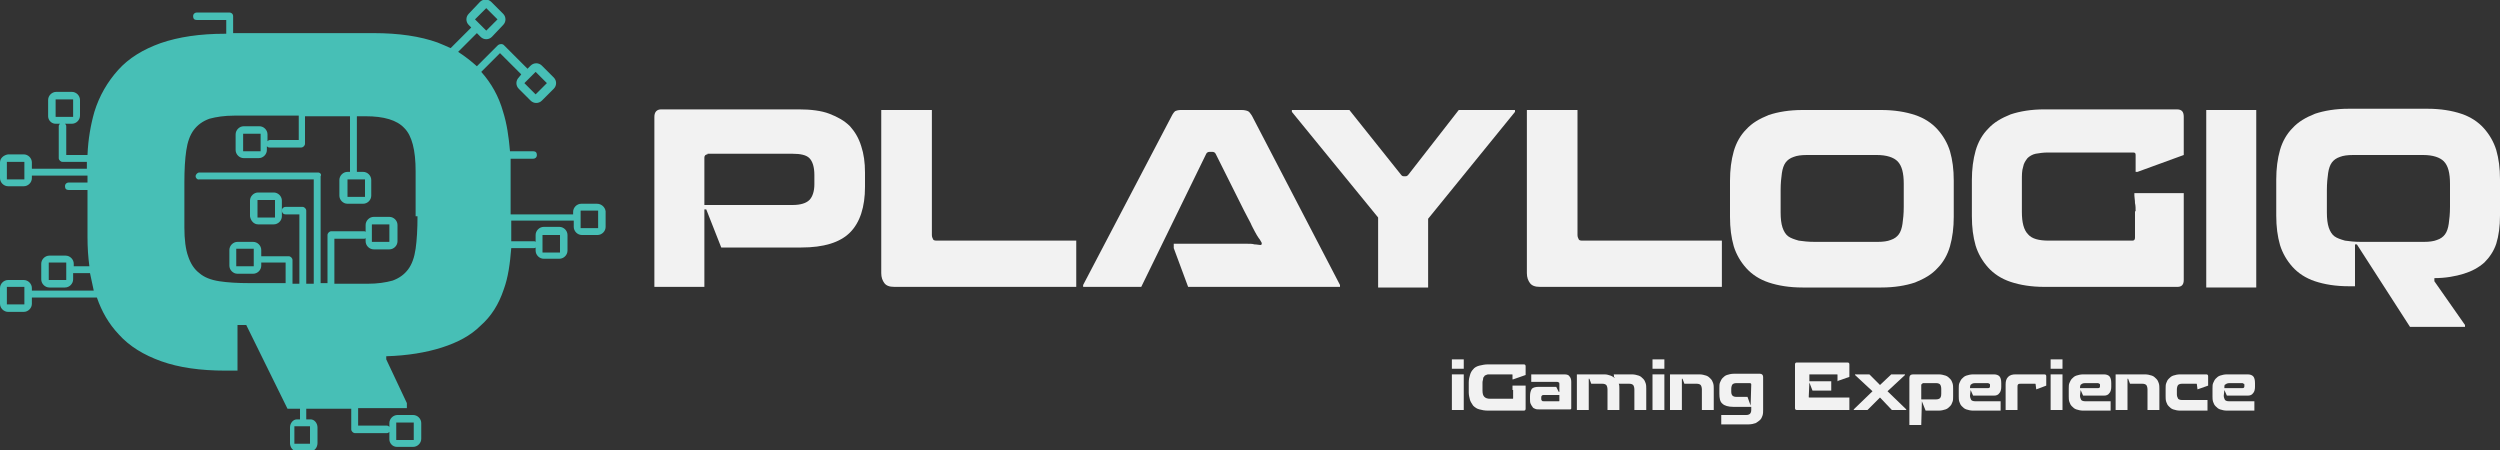 <?xml version="1.0" encoding="utf-8"?>
<!-- Generator: Adobe Illustrator 22.1.0, SVG Export Plug-In . SVG Version: 6.00 Build 0)  -->
<svg version="1.1" id="Layer_1" xmlns="http://www.w3.org/2000/svg" xmlns:xlink="http://www.w3.org/1999/xlink" x="0px" y="0px"
	 width="400px" height="72px" viewBox="0 0 400 72" style="enable-background:new 0 0 400 72;" xml:space="preserve">
<rect x="0" y="0" width="400" height="72" fill="#333333" stroke="none"/>
<style type="text/css">
	.st0{fill:#47BFB6;}
	.st1{fill:#F2F2F2;}
</style>
<g>
	<path class="st0" d="M41.3,35.9h2.5c0.7,0,1.3-0.6,1.3-1.3v-2.5c0-0.7-0.6-1.3-1.3-1.3h-2.5c-0.7,0-1.3,0.6-1.3,1.3v2.5
		C40.1,35.3,40.6,35.9,41.3,35.9z M41.2,32H44v2.8h-2.8V32z"/>
	<path class="st0" d="M95.5,32.6h-2.5c-0.7,0-1.3,0.6-1.3,1.3v0.4c-0.1,0-0.1,0-0.2,0h-9.8v-7.5c0-0.5,0-1,0-1.4h3.6
		c0.3,0,0.6-0.2,0.6-0.6s-0.2-0.6-0.6-0.6h-3.7c-0.2-2.3-0.5-4.4-1.1-6.3c-0.7-2.5-1.9-4.6-3.5-6.4l3-3l3.4,3.4L83,12.4
		c-0.5,0.5-0.5,1.3,0,1.8l1.9,1.9c0.5,0.5,1.3,0.5,1.8,0l1.9-1.9c0.5-0.5,0.5-1.3,0-1.8l-1.9-1.9c-0.5-0.5-1.3-0.5-1.8,0L84.4,11
		l-3.8-3.8c-0.2-0.2-0.6-0.2-0.9,0l-3.4,3.4c-0.9-0.8-1.9-1.6-3-2.3l3-3l0.6,0.6c0.5,0.5,1.3,0.5,1.8,0L80.5,4
		c0.5-0.5,0.5-1.3,0-1.8l-1.9-1.9c-0.5-0.5-1.3-0.5-1.8,0L75,2.2c-0.5,0.5-0.5,1.3,0,1.8l0.4,0.4l-3.3,3.3c-0.7-0.3-1.3-0.6-2.1-0.9
		c-2.8-1-6.2-1.5-10.2-1.5H37.3V2.6C37.3,2.2,37,2,36.7,2h-5.2c-0.3,0-0.6,0.2-0.6,0.6s0.2,0.6,0.6,0.6h4.7v2.2H36
		c-4,0-7.4,0.5-10.3,1.5c-2.8,1-5.1,2.4-6.8,4.3c-1.7,1.9-3,4.1-3.8,6.7c-0.6,2.1-1,4.4-1.1,6.9h-3.4v-4.6c0-0.2-0.1-0.3-0.2-0.4
		h1.1c0.7,0,1.3-0.6,1.3-1.3V16c0-0.7-0.6-1.3-1.3-1.3H9c-0.7,0-1.3,0.6-1.3,1.3v2.6c0,0.6,0.5,1.2,1.2,1.2h0.7
		c-0.1,0.1-0.2,0.2-0.2,0.4v5.1c0,0.3,0.3,0.6,0.6,0.6h3.9c0,0.3,0,0.6,0,0.8V27H5.2c-0.1,0-0.1,0-0.1,0v-1c0-0.7-0.6-1.3-1.3-1.3
		H1.3C0.6,24.8,0,25.3,0,26v2.5c0,0.7,0.6,1.3,1.3,1.3h2.5c0.7,0,1.3-0.6,1.3-1.3v-0.4c0,0,0.1,0,0.1,0h8.8v1.1h-3
		c-0.3,0-0.6,0.2-0.6,0.6s0.2,0.6,0.6,0.6h3v7.5c0,1.7,0.1,3.2,0.3,4.7h-2.5v-0.4c0-0.7-0.6-1.3-1.3-1.3H7.9c-0.7,0-1.3,0.6-1.3,1.3
		v2.5c0,0.7,0.6,1.3,1.3,1.3h2.5c0.7,0,1.3-0.6,1.3-1.3v-1h2.7c0.2,1,0.4,1.9,0.6,2.8H5.2c-0.1,0-0.1,0-0.1,0v-0.4
		c0-0.7-0.6-1.3-1.3-1.3H1.3c-0.7,0-1.3,0.6-1.3,1.3v2.5c0,0.7,0.6,1.3,1.3,1.3h2.5c0.7,0,1.3-0.6,1.3-1.3v-1c0,0,0.1,0,0.1,0h10.3
		c0.8,2.3,1.9,4.2,3.5,5.9c1.7,1.9,4,3.3,6.8,4.3c2.8,1,6.2,1.5,10.3,1.5h1.9V52h1.4l6.6,13.4h2v1.7h-0.5c-0.6,0-1.1,0.6-1.1,1.3
		v2.5c0,0.7,0.5,1.3,1.1,1.3h2.2c0.6,0,1.1-0.6,1.1-1.3v-2.5c0-0.7-0.5-1.3-1.1-1.3H49v-1.7h7.2v3.3c0,0.3,0.3,0.6,0.6,0.6h5.1
		c0.2,0,0.3-0.1,0.4-0.2v1.2c0,0.6,0.5,1.2,1.2,1.2h2.6c0.7,0,1.3-0.6,1.3-1.3v-2.5c0-0.7-0.6-1.3-1.3-1.3h-2.5
		c-0.7,0-1.3,0.6-1.3,1.3v0.6c-0.1-0.1-0.2-0.2-0.4-0.2h-4.6v-2.8h7.8v-0.8l-3.3-7V57c3.4-0.1,6.4-0.6,8.9-1.4
		c2.5-0.8,4.6-1.9,6.2-3.5c1.7-1.5,2.9-3.4,3.7-5.8c0.7-1.9,1-4.1,1.2-6.6h3.6c0.1,0,0.2,0,0.3-0.1v0.5c0,0.7,0.6,1.3,1.3,1.3h2.5
		c0.7,0,1.3-0.6,1.3-1.3v-2.5c0-0.7-0.6-1.3-1.3-1.3h-2.5c-0.7,0-1.3,0.6-1.3,1.3v1.1c-0.1-0.1-0.2-0.1-0.3-0.1h-3.6
		c0-0.3,0-0.5,0-0.8v-2.5h9.8c0.1,0,0.1,0,0.2,0v1c0,0.7,0.6,1.3,1.3,1.3h2.5c0.7,0,1.3-0.6,1.3-1.3v-2.5
		C96.8,33.1,96.2,32.6,95.5,32.6z M87.5,13.3l-1.8,1.8l-1.8-1.8l1.8-1.8L87.5,13.3z M77.8,1.3l1.8,1.8l-1.8,1.8l-1.8-1.8L77.8,1.3z
		 M8.9,18.7v-2.8h2.8v2.8H8.9z M3.9,28.7H1.1v-2.8h2.8V28.7z M10.6,44.8H7.8V42h2.8V44.8z M3.9,48.7H1.1v-2.8h2.8V48.7z M49.6,68.2
		V71h-2.5v-2.8H49.6z M63.4,67.6h2.8v2.8h-2.8V67.6z M66.8,34.6c0,2-0.1,3.8-0.3,5.2c-0.2,1.4-0.6,2.5-1.2,3.3
		c-0.6,0.8-1.4,1.4-2.5,1.8c-1.1,0.3-2.4,0.5-4,0.5h-5.3v-7.2h4.7c0.1,0,0.2,0,0.3-0.1v0.5c0,0.7,0.6,1.3,1.3,1.3h2.5
		c0.7,0,1.3-0.6,1.3-1.3V36c0-0.7-0.6-1.3-1.3-1.3h-2.5c-0.7,0-1.3,0.6-1.3,1.3v1.1c-0.1-0.1-0.2-0.1-0.3-0.1h-5.2
		c-0.3,0-0.6,0.3-0.6,0.6v7.7h-1.1V28.2c0.2-0.3-0.1-0.6-0.4-0.6h-19c-0.3,0-0.6,0.3-0.6,0.6s0.3,0.6,0.6,0.5h18.3v16.7H49V33.7
		c0-0.3-0.3-0.6-0.6-0.6h-2.7c-0.3,0-0.6,0.2-0.6,0.6c0,0.3,0.2,0.6,0.6,0.6h2.2v11.1h-1.1v-3.8c0-0.3-0.3-0.6-0.6-0.6h-4.3
		c0,0-0.1,0-0.1,0v-1c0-0.7-0.6-1.3-1.3-1.3H38c-0.7,0-1.3,0.6-1.3,1.3v2.5c0,0.7,0.6,1.3,1.3,1.3h2.5c0.7,0,1.3-0.6,1.3-1.3V42
		c0,0,0.1,0,0.1,0h3.8v3.3h-5.8c-1.9,0-3.5-0.1-4.8-0.3c-1.3-0.2-2.4-0.6-3.2-1.3c-0.8-0.6-1.4-1.5-1.8-2.7
		c-0.4-1.1-0.6-2.7-0.6-4.6v-7.2c0-2,0.1-3.8,0.3-5.1c0.2-1.4,0.6-2.5,1.2-3.3c0.6-0.8,1.4-1.4,2.5-1.8c1.1-0.3,2.4-0.5,4-0.5h10.3
		v3.9h-4.6c-0.2,0-0.3,0.1-0.4,0.2v-1.1c0-0.7-0.6-1.3-1.3-1.3h-2.5c-0.7,0-1.3,0.6-1.3,1.3V24c0,0.7,0.6,1.3,1.3,1.3h2.4
		c0.7,0,1.3-0.6,1.3-1.3v-0.6c0.1,0.1,0.2,0.2,0.4,0.2h5.1c0.3,0,0.6-0.3,0.6-0.6v-4.4h7.2v8.9h-0.4c-0.7,0-1.3,0.6-1.3,1.3v2.5
		c0,0.7,0.6,1.3,1.3,1.3h2.5c0.7,0,1.3-0.6,1.3-1.3v-2.5c0-0.7-0.6-1.3-1.3-1.3h-1v-8.9h1.4c2.9,0,5,0.6,6.2,1.9
		c1.2,1.2,1.8,3.5,1.8,6.9V34.6z M59.5,38.7v-2.8h2.8v2.8H59.5z M40.6,39.8v2.8h-2.8v-2.8H40.6z M41.7,21.4v2.8h-2.8v-2.8H41.7z
		 M58.4,28.7v2.8h-2.8v-2.8H58.4z M86.8,37.6h2.8v2.8h-2.8V37.6z M95.7,36.5h-2.8v-2.8h2.8V36.5z"/>
</g>
<g>
	<g>
		<path class="st1" d="M113,33.5h-0.3v12.4h-8V18.7c0-0.8,0.4-1.2,1.1-1.2h22c1.9,0,3.6,0.2,4.9,0.7c1.3,0.5,2.4,1.1,3.3,2
			c0.8,0.9,1.4,1.9,1.8,3.2c0.4,1.2,0.6,2.6,0.6,4.2v2.3c0,3.2-0.8,5.7-2.4,7.3c-1.6,1.6-4.2,2.4-7.8,2.4h-12.8L113,33.5z
			 M113.2,24.7c-0.3,0-0.5,0.2-0.5,0.5v7.6h14.1c1.3,0,2.2-0.3,2.7-0.8c0.5-0.5,0.8-1.4,0.8-2.5V28c0-1.3-0.3-2.2-0.8-2.7
			c-0.5-0.5-1.4-0.7-2.7-0.7H113.2z"/>
		<path class="st1" d="M149.1,17.6v20c0,0.3,0.1,0.5,0.2,0.7c0.1,0.2,0.4,0.2,0.7,0.2h22.2v7.4h-29.1c-0.8,0-1.3-0.2-1.6-0.6
			c-0.3-0.4-0.5-0.9-0.5-1.6V17.6H149.1z"/>
		<path class="st1" d="M182.6,45.9h-9.3v-0.3l14.2-27.1c0.2-0.4,0.4-0.6,0.5-0.7c0.2-0.1,0.5-0.2,0.9-0.2h9.8c0.4,0,0.8,0.1,1,0.2
			c0.2,0.1,0.4,0.4,0.6,0.7l14.1,27.1v0.3h-24.3l-2.3-6.2V39h7.9c0.8,0,1.6,0,2.2,0c0.6,0,1.1,0,1.6,0c0.5,0,0.9,0,1.2,0.1
			c0.4,0,0.7,0.1,1.1,0.1l0.1-0.3c-0.2-0.3-0.3-0.6-0.5-0.8c-0.2-0.3-0.4-0.6-0.6-1c-0.2-0.4-0.5-0.9-0.7-1.4
			c-0.3-0.5-0.6-1.2-1.1-2.1l-4.5-9c-0.1-0.2-0.3-0.3-0.5-0.3h-0.5c-0.2,0-0.4,0.1-0.5,0.3L182.6,45.9z"/>
		<path class="st1" d="M242.4,17.6v0.3l-13.9,17.1v11h-8V34.8l-13.8-16.9v-0.3h9.2l8.3,10.4c0.1,0.1,0.1,0.1,0.1,0.1
			c0,0,0.1,0.1,0.3,0.1h0.3c0.2,0,0.3-0.1,0.4-0.2l8.1-10.4H242.4z"/>
		<path class="st1" d="M252.4,17.6v20c0,0.3,0.1,0.5,0.2,0.7c0.1,0.2,0.4,0.2,0.7,0.2h22.2v7.4h-29.1c-0.8,0-1.3-0.2-1.6-0.6
			c-0.3-0.4-0.5-0.9-0.5-1.6V17.6H252.4z"/>
		<path class="st1" d="M312.6,34.7c0,1.7-0.2,3.3-0.6,4.7c-0.4,1.4-1.1,2.6-2,3.5c-0.9,1-2.1,1.7-3.6,2.3c-1.5,0.5-3.3,0.8-5.4,0.8
			h-12.6c-2.1,0-3.9-0.3-5.4-0.8c-1.5-0.5-2.7-1.3-3.6-2.3c-0.9-1-1.6-2.2-2-3.5c-0.4-1.4-0.6-2.9-0.6-4.7v-5.8
			c0-1.7,0.2-3.3,0.6-4.7c0.4-1.4,1.1-2.6,2-3.5c0.9-1,2.1-1.7,3.6-2.3c1.5-0.5,3.3-0.8,5.4-0.8h12.6c2.1,0,3.9,0.3,5.4,0.8
			c1.5,0.5,2.7,1.3,3.6,2.3c0.9,1,1.6,2.2,2,3.5c0.4,1.4,0.6,2.9,0.6,4.7V34.7z M284.9,34c0,1,0.1,1.8,0.3,2.4
			c0.2,0.6,0.5,1.1,0.9,1.4c0.4,0.3,1,0.5,1.7,0.7c0.7,0.1,1.5,0.2,2.6,0.2h10c0.9,0,1.6-0.1,2.1-0.3c0.6-0.2,1-0.5,1.3-0.9
			c0.3-0.4,0.5-1,0.6-1.7c0.1-0.7,0.2-1.6,0.2-2.7v-3.7c0-1.7-0.3-2.9-1-3.6c-0.6-0.6-1.7-1-3.3-1h-11.2c-0.9,0-1.6,0.1-2.1,0.3
			c-0.6,0.2-1,0.5-1.3,0.9c-0.3,0.4-0.5,1-0.6,1.7c-0.1,0.7-0.2,1.6-0.2,2.7V34z"/>
		<path class="st1" d="M341.7,33.8c0-0.4,0-0.9-0.1-1.3c0-0.5-0.1-0.9-0.1-1.2v-0.4h7.9v13.9c0,0.7-0.3,1.1-1,1.1h-21.3
			c-2.1,0-3.9-0.3-5.4-0.8c-1.5-0.5-2.7-1.3-3.6-2.3c-0.9-1-1.6-2.2-2-3.5c-0.4-1.4-0.6-2.9-0.6-4.7v-5.8c0-1.7,0.2-3.3,0.6-4.7
			c0.4-1.4,1.1-2.6,2-3.5c0.9-1,2.1-1.7,3.6-2.3c1.5-0.5,3.3-0.8,5.4-0.8h21.2c0.8,0,1.1,0.4,1.1,1.2v6.1l-7.4,2.7h-0.3v-2.7
			c0-0.3-0.1-0.4-0.4-0.4h-13.6c-0.8,0-1.4,0.1-2,0.2c-0.5,0.1-1,0.4-1.3,0.7c-0.3,0.4-0.6,0.8-0.7,1.4c-0.2,0.6-0.2,1.3-0.2,2.2v5
			c0,1.7,0.3,2.9,1,3.6c0.6,0.7,1.7,1,3.3,1h13.4c0.3,0,0.4-0.2,0.4-0.5V33.8z"/>
		<path class="st1" d="M353,45.9V17.6h8v28.4H353z"/>
		<path class="st1" d="M385.6,52.3l-8.5-13.2h-0.3v6.7h-1c-2.1,0-3.9-0.3-5.4-0.8c-1.5-0.5-2.7-1.3-3.6-2.3c-0.9-1-1.6-2.2-2-3.5
			c-0.4-1.4-0.6-2.9-0.6-4.7v-5.8c0-1.7,0.2-3.3,0.6-4.7c0.4-1.4,1.1-2.6,2-3.5c0.9-1,2.1-1.7,3.6-2.3c1.5-0.5,3.3-0.8,5.4-0.8h12.6
			c2.1,0,3.9,0.3,5.4,0.8c1.5,0.5,2.7,1.3,3.6,2.3c0.9,1,1.6,2.2,2,3.5c0.4,1.4,0.6,2.9,0.6,4.7v5.8c0,1.7-0.2,3.2-0.6,4.5
			c-0.4,1.2-1.1,2.2-1.9,3c-0.9,0.8-2,1.4-3.3,1.8c-1.3,0.4-2.9,0.7-4.7,0.7V45l4.9,7v0.3H385.6z M372.3,34c0,1,0.1,1.8,0.3,2.4
			c0.2,0.6,0.5,1.1,0.9,1.4c0.4,0.3,1,0.5,1.7,0.7c0.7,0.1,1.5,0.2,2.6,0.2h10c0.9,0,1.6-0.1,2.1-0.3c0.6-0.2,1-0.5,1.3-0.9
			c0.3-0.4,0.5-1,0.6-1.7c0.1-0.7,0.2-1.6,0.2-2.7v-3.7c0-1.7-0.3-2.9-1-3.6c-0.6-0.6-1.7-1-3.3-1h-11.2c-0.9,0-1.6,0.1-2.1,0.3
			c-0.6,0.2-1,0.5-1.3,0.9c-0.3,0.4-0.5,1-0.6,1.7c-0.1,0.7-0.2,1.6-0.2,2.7V34z"/>
	</g>
	<g>
		<path class="st1" d="M232.3,59v-1.5h1.9V59H232.3z M232.3,65.6v-5.7h1.9v5.7H232.3z"/>
		<path class="st1" d="M242,62.4c0-0.1,0-0.2,0-0.3c0-0.1,0-0.2,0-0.3v-0.1h2.1v3.7c0,0.2-0.1,0.3-0.3,0.3h-5.7
			c-0.6,0-1-0.1-1.4-0.2c-0.4-0.1-0.7-0.3-1-0.6c-0.2-0.3-0.4-0.6-0.5-0.9c-0.1-0.4-0.2-0.8-0.2-1.2v-1.6c0-0.5,0.1-0.9,0.2-1.2
			c0.1-0.4,0.3-0.7,0.5-0.9c0.2-0.3,0.6-0.5,1-0.6c0.4-0.1,0.9-0.2,1.4-0.2h5.7c0.2,0,0.3,0.1,0.3,0.3V60l-2,0.7H242V60
			c0-0.1,0-0.1-0.1-0.1h-3.6c-0.2,0-0.4,0-0.5,0.1c-0.1,0-0.3,0.1-0.3,0.2c-0.1,0.1-0.2,0.2-0.2,0.4c0,0.2-0.1,0.3-0.1,0.6v1.3
			c0,0.5,0.1,0.8,0.3,1c0.2,0.2,0.5,0.3,0.9,0.3h3.6c0.1,0,0.1,0,0.1-0.1V62.4z"/>
		<path class="st1" d="M245,61.3v-1.4h5.3c0.4,0,0.7,0.1,0.8,0.3c0.2,0.2,0.3,0.5,0.3,0.9v4.2c0,0.2-0.1,0.2-0.2,0.2h-5
			c-0.2,0-0.4,0-0.6-0.1c-0.2-0.1-0.3-0.1-0.4-0.3c-0.1-0.1-0.2-0.3-0.3-0.5s-0.1-0.5-0.1-0.8v-0.4c0-0.5,0.1-0.9,0.3-1.2
			c0.2-0.2,0.6-0.3,1-0.3h2.9l0.4,0.8h0.1v-1.2c0-0.2,0-0.3-0.1-0.3c-0.1-0.1-0.2-0.1-0.3-0.1H245z M249.4,64.2c0.1,0,0.1,0,0.1-0.1
			v-0.9h-2.5c-0.1,0-0.2,0-0.3,0.1c-0.1,0.1-0.1,0.2-0.1,0.3v0.2c0,0.1,0,0.2,0.1,0.3c0.1,0.1,0.1,0.1,0.3,0.1H249.4z"/>
		<path class="st1" d="M258.2,59.9h2.9c0.4,0,0.8,0.1,1.1,0.2c0.3,0.1,0.5,0.3,0.7,0.5c0.2,0.2,0.3,0.4,0.4,0.7s0.1,0.6,0.1,0.9v3.4
			h-1.9v-3.3c0-0.3-0.1-0.6-0.2-0.7s-0.3-0.2-0.6-0.2H259c0.1,0.2,0.1,0.5,0.1,0.8v3.4h-1.9v-3.3c0-0.3-0.1-0.6-0.2-0.7
			c-0.1-0.1-0.3-0.2-0.6-0.2h-1.8l-0.3-0.8h-0.1v5h-1.9v-5.7h4.4c0.4,0,0.7,0.1,1,0.2c0.3,0.1,0.5,0.3,0.7,0.4l0,0
			c-0.1-0.1-0.1-0.2-0.2-0.2C258.3,60.2,258.2,60.1,258.2,59.9L258.2,59.9z"/>
		<path class="st1" d="M264.4,59v-1.5h1.9V59H264.4z M264.4,65.6v-5.7h1.9v5.7H264.4z"/>
		<path class="st1" d="M267.2,59.9h4.7c0.4,0,0.8,0.1,1.1,0.2c0.3,0.1,0.5,0.3,0.7,0.5c0.2,0.2,0.3,0.4,0.4,0.7s0.1,0.6,0.1,0.9v3.4
			h-1.9v-3.3c0-0.3-0.1-0.6-0.2-0.7c-0.1-0.1-0.3-0.2-0.6-0.2h-2l-0.3-0.8h-0.1v5h-1.9V59.9z"/>
		<path class="st1" d="M275.3,66.4h4.1c0.3,0,0.5-0.1,0.6-0.2c0.1-0.1,0.2-0.3,0.2-0.6v-0.5h-2.8c-0.9,0-1.5-0.2-1.8-0.5
			c-0.4-0.3-0.5-0.9-0.5-1.6v-0.9c0-0.3,0-0.7,0.1-0.9s0.2-0.5,0.4-0.7c0.2-0.2,0.4-0.4,0.7-0.5c0.3-0.1,0.7-0.2,1.1-0.2h4.2
			c0.3,0,0.5,0.2,0.5,0.5v5.3c0,0.3,0,0.6-0.1,0.9c-0.1,0.3-0.2,0.5-0.4,0.7c-0.2,0.2-0.4,0.3-0.7,0.5c-0.3,0.1-0.7,0.2-1.1,0.2
			h-4.4V66.4z M280.1,64.9L280.1,64.9l0.1-3.4c0-0.1-0.1-0.2-0.2-0.2h-2.2c-0.3,0-0.5,0.1-0.6,0.2s-0.2,0.4-0.2,0.7v0.5
			c0,0.3,0.1,0.5,0.2,0.6c0.1,0.1,0.3,0.2,0.6,0.2h1.8L280.1,64.9z"/>
		<path class="st1" d="M289.5,61.2L289.5,61.2l-0.1,2.3c0,0.1,0,0.1,0.1,0.1h6.4v2h-8.4c-0.2,0-0.3-0.1-0.3-0.3v-7
			c0-0.2,0.1-0.3,0.3-0.3h8.1c0.2,0,0.3,0.1,0.3,0.3v2l-2,0.7H294v-1c0-0.1,0-0.1-0.1-0.1h-4.3c-0.1,0-0.1,0-0.1,0c0,0,0,0.1,0,0.1
			V61h3.5v1.5h-3L289.5,61.2z"/>
		<path class="st1" d="M299.1,59.9l1.7,1.7l1.8-1.7h2.2V60l-2.8,2.6l3,2.9v0.1h-2.3l-1.9-2l-2,2h-2.2v-0.1l3-2.9l-2.8-2.6v-0.1
			H299.1z"/>
		<path class="st1" d="M307.5,64.2L307.5,64.2l-0.1,3.8h-1.9v-7.5c0-0.4,0.2-0.6,0.6-0.6h4.1c0.4,0,0.8,0.1,1.1,0.2
			c0.3,0.1,0.5,0.3,0.7,0.5c0.2,0.2,0.3,0.4,0.4,0.7c0.1,0.3,0.1,0.6,0.1,0.9v1.2c0,0.3,0,0.7-0.1,0.9c-0.1,0.3-0.2,0.5-0.4,0.7
			c-0.2,0.2-0.4,0.4-0.7,0.5c-0.3,0.1-0.7,0.2-1.1,0.2h-2.1L307.5,64.2z M307.6,61.4c-0.1,0-0.2,0.1-0.2,0.2v2.3h2.4
			c0.3,0,0.5-0.1,0.6-0.2c0.1-0.1,0.2-0.3,0.2-0.7v-0.8c0-0.3-0.1-0.6-0.2-0.7s-0.3-0.2-0.6-0.2H307.6z"/>
		<path class="st1" d="M315.3,62.4L315.3,62.4l-0.1,0.9c0,0.3,0.1,0.5,0.2,0.7c0.1,0.1,0.3,0.2,0.6,0.2h4.1v1.5h-4.4
			c-0.4,0-0.8-0.1-1.1-0.2c-0.3-0.1-0.5-0.3-0.7-0.5c-0.2-0.2-0.3-0.4-0.4-0.7c-0.1-0.3-0.1-0.6-0.1-0.9v-1.2c0-0.3,0-0.7,0.1-0.9
			s0.2-0.5,0.4-0.7c0.2-0.2,0.4-0.4,0.7-0.5c0.3-0.1,0.7-0.2,1.1-0.2h3.3c0.4,0,0.7,0.1,0.9,0.3c0.2,0.2,0.3,0.6,0.3,1.1v0.6
			c0,0.4-0.1,0.8-0.3,1c-0.2,0.3-0.5,0.4-0.9,0.4h-3.3L315.3,62.4z M315.2,62.1h2.9c0.2,0,0.3-0.1,0.3-0.3v-0.2c0-0.1,0-0.2-0.1-0.2
			c-0.1,0-0.1-0.1-0.2-0.1H316c-0.3,0-0.5,0.1-0.6,0.2C315.3,61.5,315.2,61.7,315.2,62.1L315.2,62.1z"/>
		<path class="st1" d="M325.8,62.3L325.8,62.3l-0.1-0.8c0-0.1,0-0.1-0.1-0.1h-2.3c-0.2,0-0.3,0-0.4,0.1c-0.1,0.1-0.1,0.2-0.1,0.4
			v3.7h-1.9v-4.1c0-0.5,0.1-0.9,0.4-1.2c0.3-0.3,0.7-0.4,1.2-0.4h4.6c0.2,0,0.3,0.1,0.3,0.3v1.5L325.8,62.3z"/>
		<path class="st1" d="M328.1,59v-1.5h1.9V59H328.1z M328.1,65.6v-5.7h1.9v5.7H328.1z"/>
		<path class="st1" d="M332.9,62.4L332.9,62.4l-0.1,0.9c0,0.3,0.1,0.5,0.2,0.7c0.1,0.1,0.3,0.2,0.6,0.2h4.1v1.5h-4.4
			c-0.4,0-0.8-0.1-1.1-0.2c-0.3-0.1-0.5-0.3-0.7-0.5c-0.2-0.2-0.3-0.4-0.4-0.7c-0.1-0.3-0.1-0.6-0.1-0.9v-1.2c0-0.3,0-0.7,0.1-0.9
			s0.2-0.5,0.4-0.7c0.2-0.2,0.4-0.4,0.7-0.5c0.3-0.1,0.7-0.2,1.1-0.2h3.3c0.4,0,0.7,0.1,0.9,0.3c0.2,0.2,0.3,0.6,0.3,1.1v0.6
			c0,0.4-0.1,0.8-0.3,1c-0.2,0.3-0.5,0.4-0.9,0.4h-3.3L332.9,62.4z M332.8,62.1h2.9c0.2,0,0.3-0.1,0.3-0.3v-0.2c0-0.1,0-0.2-0.1-0.2
			c-0.1,0-0.1-0.1-0.2-0.1h-2.1c-0.3,0-0.5,0.1-0.6,0.2C332.9,61.5,332.8,61.7,332.8,62.1L332.8,62.1z"/>
		<path class="st1" d="M338.5,59.9h4.7c0.4,0,0.8,0.1,1.1,0.2c0.3,0.1,0.5,0.3,0.7,0.5c0.2,0.2,0.3,0.4,0.4,0.7s0.1,0.6,0.1,0.9v3.4
			h-1.9v-3.3c0-0.3-0.1-0.6-0.2-0.7c-0.1-0.1-0.3-0.2-0.6-0.2h-2l-0.3-0.8h-0.1v5h-1.9V59.9z"/>
		<path class="st1" d="M351.6,62.3L351.6,62.3l-0.1-0.8c0-0.1,0-0.1-0.1-0.1h-2.3c-0.3,0-0.5,0.1-0.6,0.2c-0.1,0.1-0.2,0.4-0.2,0.7
			v0.8c0,0.3,0.1,0.5,0.2,0.7c0.1,0.1,0.3,0.2,0.6,0.2h4.1v1.7h-4.4c-0.4,0-0.8-0.1-1.1-0.2c-0.3-0.1-0.5-0.3-0.7-0.5
			c-0.2-0.2-0.3-0.4-0.4-0.7c-0.1-0.3-0.1-0.6-0.1-0.9v-1.2c0-0.3,0-0.7,0.1-0.9c0.1-0.3,0.2-0.5,0.4-0.7c0.2-0.2,0.4-0.4,0.7-0.5
			c0.3-0.1,0.7-0.2,1.1-0.2h4.2c0.2,0,0.3,0.1,0.3,0.3v1.5L351.6,62.3z"/>
		<path class="st1" d="M355.9,62.4L355.9,62.4l-0.1,0.9c0,0.3,0.1,0.5,0.2,0.7c0.1,0.1,0.3,0.2,0.6,0.2h4.1v1.5h-4.4
			c-0.4,0-0.8-0.1-1.1-0.2c-0.3-0.1-0.5-0.3-0.7-0.5c-0.2-0.2-0.3-0.4-0.4-0.7c-0.1-0.3-0.1-0.6-0.1-0.9v-1.2c0-0.3,0-0.7,0.1-0.9
			s0.2-0.5,0.4-0.7c0.2-0.2,0.4-0.4,0.7-0.5c0.3-0.1,0.7-0.2,1.1-0.2h3.3c0.4,0,0.7,0.1,0.9,0.3c0.2,0.2,0.3,0.6,0.3,1.1v0.6
			c0,0.4-0.1,0.8-0.3,1c-0.2,0.3-0.5,0.4-0.9,0.4h-3.3L355.9,62.4z M355.9,62.1h2.9c0.2,0,0.3-0.1,0.3-0.3v-0.2c0-0.1,0-0.2-0.1-0.2
			c-0.1,0-0.1-0.1-0.2-0.1h-2.1c-0.3,0-0.5,0.1-0.6,0.2C355.9,61.5,355.9,61.7,355.9,62.1L355.9,62.1z"/>
	</g>
</g>
</svg>
